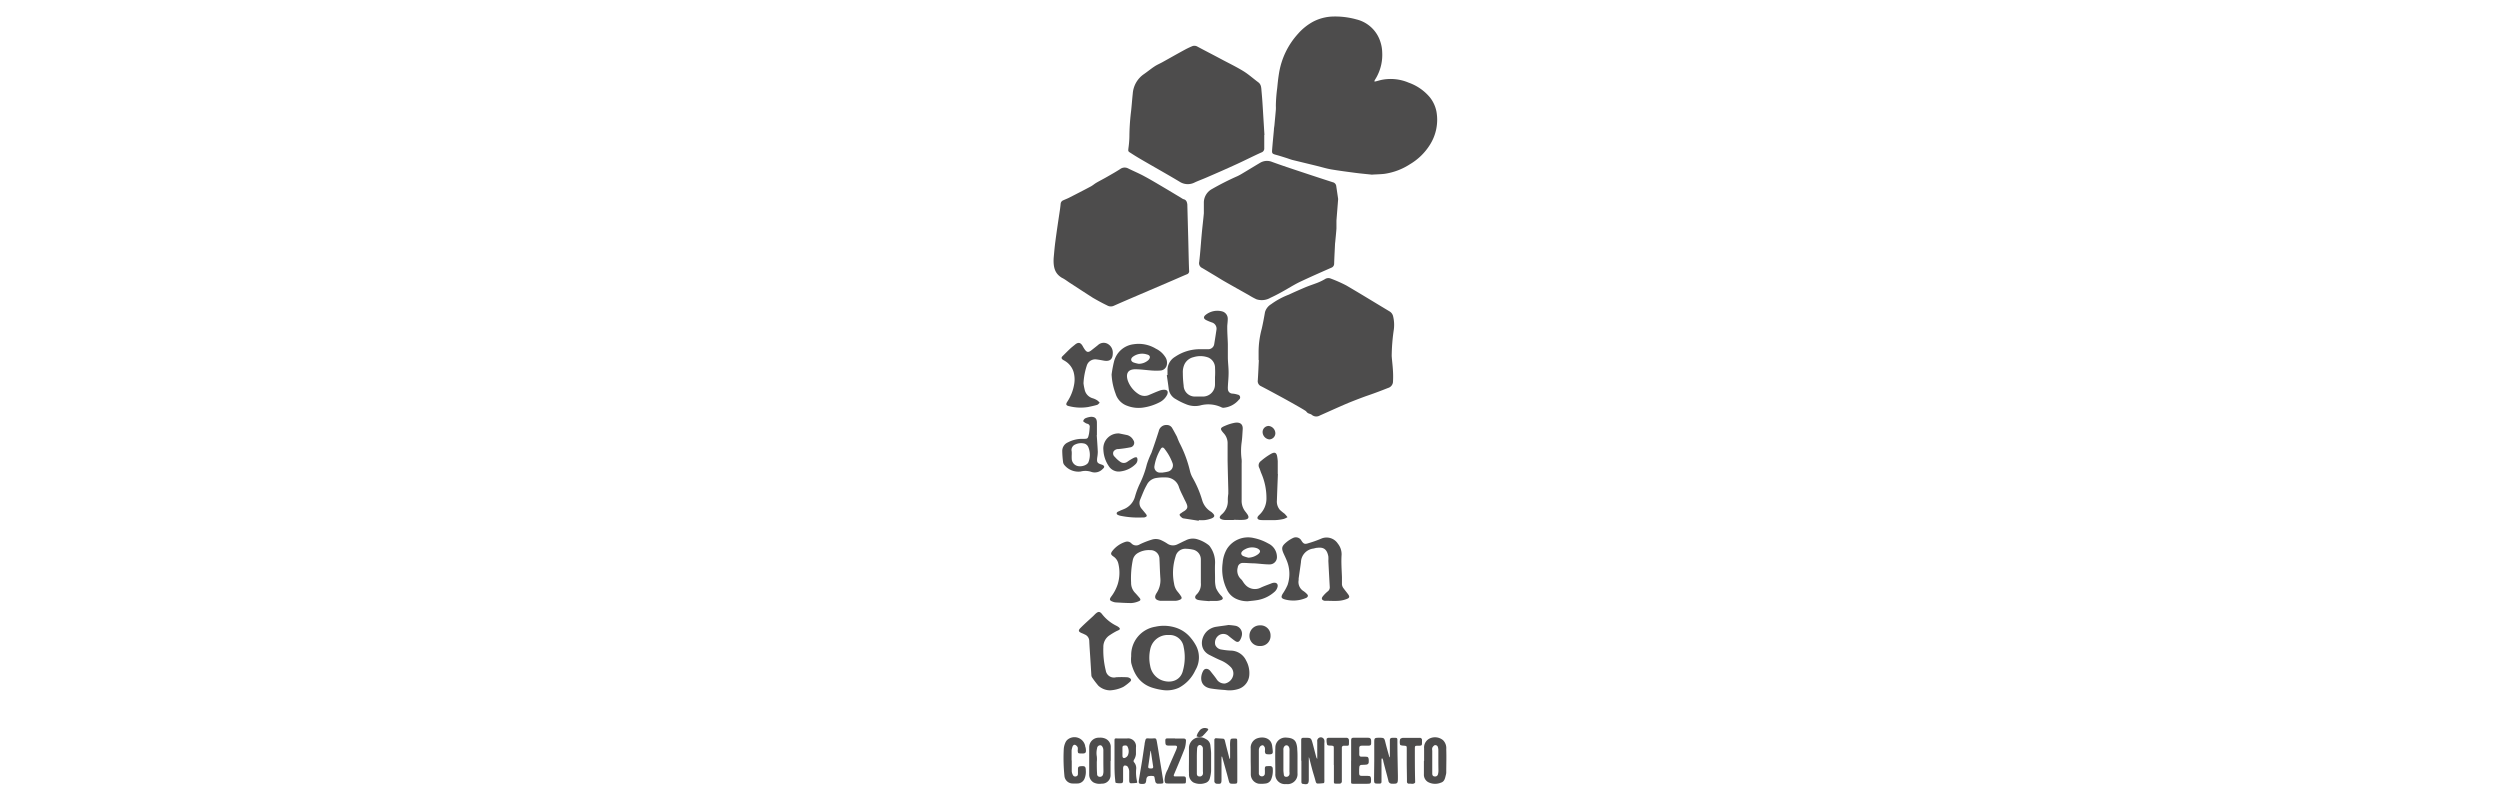 <svg xmlns="http://www.w3.org/2000/svg" viewBox="0 0 500 160"><path d="M274.37,34.93c-.88-.1-2.06-.2-3.23-.35-1.61-.21-3.23-.42-4.84-.69-1-.17-1.93-.46-2.89-.7L258.52,32c-.43-.11-.84-.28-1.26-.41-.7-.22-1.41-.45-2.12-.64s-.76-.32-.72-.94c.1-1.33.24-2.67.36-4,0-.34.08-.68.11-1,.09-1,.19-2,.28-3.05a7,7,0,0,0,0-.79,30,30,0,0,1,.27-3.54c.1-1,.19-1.92.35-2.89a15.33,15.33,0,0,1,3.83-8,11,11,0,0,1,3.05-2.43,9.17,9.17,0,0,1,3.77-1,15.82,15.82,0,0,1,4.84.57,6.66,6.66,0,0,1,4.82,4.56,7.24,7.24,0,0,1,.34,2,9.21,9.21,0,0,1-1,4.74c-.15.31-.34.6-.51.89a1.8,1.8,0,0,0-.06.22.81.81,0,0,0,.22,0c.43-.1.86-.24,1.3-.33a9.2,9.2,0,0,1,5.34.57,9.76,9.76,0,0,1,4.24,2.93,6.61,6.61,0,0,1,1.33,2.91A9.33,9.33,0,0,1,286,28.93a11.73,11.73,0,0,1-4,3.91,12.66,12.66,0,0,1-5.13,1.93C276.1,34.86,275.38,34.86,274.37,34.93Z" style="fill:#4d4c4c"/><path d="M267.63,39.81c-.12,1.6-.24,3-.34,4.32,0,.53,0,1.06,0,1.58-.06.89-.16,1.78-.24,2.67a5.11,5.11,0,0,0-.05.55c-.06,1.26-.13,2.52-.17,3.78a.85.85,0,0,1-.58.84c-2,.88-4,1.76-6,2.7-1,.46-1.89,1-2.84,1.55s-2.16,1.23-3.29,1.74a3.44,3.44,0,0,1-2.82.32,14.09,14.09,0,0,1-1.52-.83c-1.6-.9-3.21-1.8-4.82-2.72-.73-.41-1.43-.87-2.16-1.3s-1.57-.95-2.36-1.41a1.05,1.05,0,0,1-.6-1.21c.23-1.9.34-3.82.52-5.73.12-1.33.29-2.65.41-4,0-.68,0-1.37,0-2.05a3.09,3.09,0,0,1,1.6-2.79,55,55,0,0,1,5.14-2.6,9.75,9.75,0,0,0,.9-.49c1.2-.71,2.38-1.44,3.58-2.15a2.68,2.68,0,0,1,2.42-.2c1.93.71,3.89,1.35,5.84,2q3.15,1.05,6.31,2.07a.89.89,0,0,1,.69.77C267.39,38.16,267.53,39.1,267.63,39.81Z" style="fill:#4d4c4c"/><path d="M251.72,72c0-.52,0-1.05,0-1.58a18,18,0,0,1,.63-4.67c.25-1.1.46-2.22.65-3.33a2.74,2.74,0,0,1,1.23-1.58,15.05,15.05,0,0,1,3.53-1.91c1-.47,2-.91,3-1.34s1.77-.67,2.64-1a11.3,11.3,0,0,0,1.57-.75,1.24,1.24,0,0,1,1.2-.12,27.61,27.61,0,0,1,3.09,1.37c2.91,1.7,5.78,3.47,8.67,5.2a1.54,1.54,0,0,1,.7,1,7.28,7.28,0,0,1,.14,2.59,38.17,38.17,0,0,0-.43,5.33c.07,1,.2,1.94.25,2.91a18.59,18.59,0,0,1,0,2.36,1.37,1.37,0,0,1-1,1.12c-1.28.51-2.57,1-3.85,1.44s-2.72,1-4.06,1.54c-1.91.81-3.81,1.68-5.71,2.52a1.39,1.39,0,0,1-1.62-.14c-.2-.17-.52-.2-.76-.34s-.3-.33-.48-.45c-.49-.31-1-.61-1.49-.89-1-.57-2-1.13-3-1.68-1.46-.79-2.92-1.59-4.39-2.35a1.1,1.1,0,0,1-.67-1.2c.09-1.34.14-2.67.21-4Z" style="fill:#4d4c4c"/><path d="M252.85,27c0,.87,0,1.74,0,2.61a.83.83,0,0,1-.59.89c-1.63.73-3.22,1.55-4.84,2.29-2,.92-4,1.8-6.07,2.69-.79.35-1.61.64-2.39,1a3,3,0,0,1-3.06-.15c-2.37-1.42-4.79-2.77-7.18-4.16-.86-.5-1.71-1-2.56-1.56-.57-.35-.54-.35-.47-1a19.47,19.47,0,0,0,.19-2.28,44.25,44.25,0,0,1,.31-4.88c.15-1.23.22-2.46.36-3.69a5.16,5.16,0,0,1,2.21-3.92c.73-.5,1.42-1.08,2.17-1.57.5-.33,1.07-.56,1.6-.86,1.43-.79,2.84-1.6,4.28-2.38.5-.28,1-.52,1.56-.76a1.2,1.2,0,0,1,1.13.06c1.53.82,3.08,1.61,4.61,2.43s3.06,1.55,4.52,2.44c1.07.65,2,1.5,3,2.24.66.47.62,1.2.68,1.85.16,1.65.25,3.3.35,5,.08,1.23.15,2.46.23,3.7Z" style="fill:#4d4c4c"/><path d="M210.73,51.64c.07-.73.17-2.07.35-3.39.27-2.08.59-4.16.9-6.24.06-.41.11-.83.15-1.25a.82.82,0,0,1,.55-.71c.4-.19.83-.34,1.22-.55,1.43-.73,2.86-1.46,4.28-2.22.39-.21.73-.52,1.11-.74.69-.4,1.41-.76,2.1-1.16.89-.51,1.77-1,2.65-1.57a1.49,1.49,0,0,1,1.56-.14c1.08.54,2.2,1,3.26,1.58,1.32.71,2.6,1.48,3.89,2.24s2.34,1.4,3.51,2.1a2.18,2.18,0,0,0,.41.24c.62.13.74.6.8,1.12v.16c.06,2.1.11,4.2.17,6.31s.09,4.46.18,6.68a.66.66,0,0,1-.47.77c-.92.38-1.83.79-2.76,1.19l-7,3c-1.63.7-3.25,1.39-4.86,2.11a1.42,1.42,0,0,1-1.29-.08c-1-.48-1.94-1-2.86-1.53-1.56-1-3.09-2-4.63-3-.52-.34-1-.73-1.57-1C211.07,54.77,210.63,53.64,210.73,51.64Z" style="fill:#4d4c4c"/><path d="M241.92,120.24c-.73-.07-1.47-.1-2.19-.23s-.94-.61-.39-1.14a2.81,2.81,0,0,0,.83-2.29c0-1.55,0-3.11,0-4.67a2,2,0,0,0-1.65-2,7.52,7.52,0,0,0-1.41-.16,2,2,0,0,0-2,1.56,10.8,10.8,0,0,0-.29,5.44,3.17,3.17,0,0,0,.75,1.64,8.3,8.3,0,0,1,.61.82c.24.36.19.57-.21.74a2.42,2.42,0,0,1-.84.21c-1,0-2,0-2.92,0h-.16c-1-.15-1.29-.65-.75-1.52a4.68,4.68,0,0,0,.78-2.91c-.1-1.31-.12-2.63-.19-3.94a1.76,1.76,0,0,0-1.84-1.76,4.28,4.28,0,0,0-2.63.67,2.1,2.1,0,0,0-.87,1.36,18.23,18.23,0,0,0-.33,4.48,2.83,2.83,0,0,0,.77,2c.31.32.6.66.89,1s.28.55-.16.72a4.34,4.34,0,0,1-1.44.35c-1.05,0-2.1-.07-3.15-.13a1.94,1.94,0,0,1-.54-.13c-.67-.23-.76-.45-.37-1a8.45,8.45,0,0,0,1.32-2.5,7.79,7.79,0,0,0,.13-4.12,2.31,2.31,0,0,0-.94-1.4c-.61-.42-.66-.62-.2-1.21a5.42,5.42,0,0,1,2.63-1.77,1.14,1.14,0,0,1,1.15.36,1.31,1.31,0,0,0,1.66.15,16.89,16.89,0,0,1,2.39-.93,2.59,2.59,0,0,1,2,.17,8.42,8.42,0,0,1,1.1.62,2,2,0,0,0,2.1.11c.53-.24,1-.5,1.57-.75a3.06,3.06,0,0,1,2.3-.24,6.88,6.88,0,0,1,2.3,1.18,1.78,1.78,0,0,1,.35.42,5.35,5.35,0,0,1,.93,3.28c-.05,1,0,2.11,0,3.16a6.14,6.14,0,0,0,.19,1.72,5.3,5.3,0,0,0,.83,1.32,2.37,2.37,0,0,0,.27.28c.39.45.34.68-.2.85a3.45,3.45,0,0,1-.78.14c-.47,0-.95,0-1.42,0A.17.17,0,0,0,241.92,120.24Z" style="fill:#4d4c4c"/><path d="M233.5,75v-.87A3.08,3.08,0,0,1,235,71.37a8.84,8.84,0,0,1,5-1.53h1.58a1.19,1.19,0,0,0,1.26-1q.24-1.44.45-2.88a1.3,1.3,0,0,0-.91-1.47A9.17,9.17,0,0,1,241.2,64c-.5-.27-.54-.63-.1-1a3.74,3.74,0,0,1,3.4-.7,1.51,1.51,0,0,1,1.05,1.51c0,.47-.07.94-.1,1.41,0,.1,0,.21,0,.31,0,1.1.09,2.2.12,3.29,0,.87,0,1.74,0,2.61,0,1,.15,2,.15,3.07s-.1,1.83-.14,2.75a3.37,3.37,0,0,0,0,.55.92.92,0,0,0,.9.92,4.72,4.72,0,0,1,1.07.21.55.55,0,0,1,.24,1,4.52,4.52,0,0,1-3.14,1.63.92.92,0,0,1-.38-.11A6.17,6.17,0,0,0,240,81.1a4.62,4.62,0,0,1-2.85-.28,12.67,12.67,0,0,1-2-1,2.67,2.67,0,0,1-1.41-2.07c-.11-.91-.25-1.81-.38-2.72Zm9.51.3h0a15.31,15.31,0,0,0,0-1.66,2.25,2.25,0,0,0-1.36-2.14,4.62,4.62,0,0,0-2.94-.07,2.69,2.69,0,0,0-1.77,1.34,3.67,3.67,0,0,0-.37,1.83,19.23,19.23,0,0,0,.16,2.51,2.24,2.24,0,0,0,2.26,2.2c.52,0,1,0,1.56,0A2.41,2.41,0,0,0,243,76.9C243,76.37,243,75.84,243,75.32Z" style="fill:#4d4c4c"/><path d="M239.73,104.15l-2.95-.46a.75.75,0,0,1-.37-.13c-.18-.16-.42-.34-.48-.56s.27-.33.44-.48a3.58,3.58,0,0,1,.46-.29c.69-.46.79-.81.44-1.59-.1-.24-.23-.47-.35-.71-.37-.81-.81-1.6-1.11-2.44a2.72,2.72,0,0,0-2.5-2,9.54,9.54,0,0,0-2.2.13A2.51,2.51,0,0,0,229.35,97q-.33.58-.6,1.2c-.25.58-.48,1.16-.72,1.74a1.75,1.75,0,0,0,.32,1.84l.75.91c.39.46.34.64-.25.8l-.32,0a17.65,17.65,0,0,1-4.47-.34c-.26-.06-.67-.2-.71-.38-.09-.38.34-.46.61-.6s.53-.22.8-.34A3.76,3.76,0,0,0,227,99.32a16.09,16.09,0,0,1,.93-2.51,19.05,19.05,0,0,0,1.43-3.91,16.88,16.88,0,0,1,.93-2.33c.51-1.44,1-2.89,1.46-4.34A1.55,1.55,0,0,1,233.4,85a1.21,1.21,0,0,1,1,.55c.35.59.67,1.2,1,1.81a12.21,12.21,0,0,0,.51,1.23A24,24,0,0,1,238,94.22a5.22,5.22,0,0,0,.48,1.25,20.74,20.74,0,0,1,1.95,4.55,4,4,0,0,0,1.71,2.29,1.8,1.8,0,0,1,.37.3c.49.46.47.78-.17,1.06a5.79,5.79,0,0,1-1.36.35,7.87,7.87,0,0,1-1.19,0S239.74,104.11,239.73,104.15Zm-7.23-9.63v0c.34-.06.68-.09,1-.18a1.29,1.29,0,0,0,1-1.74A10.17,10.17,0,0,0,233,89.89c-.33-.49-.63-.53-.91,0a9.5,9.5,0,0,0-1.2,3.3,1.12,1.12,0,0,0,1.2,1.33C232.23,94.53,232.36,94.52,232.5,94.52Z" style="fill:#4d4c4c"/><path d="M226.24,131.23a5.74,5.74,0,0,1,4.86-5.89,7.75,7.75,0,0,1,4.11.21,6.39,6.39,0,0,1,3,2.1,8.8,8.8,0,0,1,1,1.49,5,5,0,0,1-.14,4.91,7.45,7.45,0,0,1-3.29,3.5,5.76,5.76,0,0,1-3.06.48,12.21,12.21,0,0,1-2.16-.46c-2.49-.75-3.73-2.62-4.32-5A6,6,0,0,1,226.24,131.23ZM233.8,127h-.47a3.56,3.56,0,0,0-3.22,2.59,7.78,7.78,0,0,0-.07,3.59,3.77,3.77,0,0,0,2.19,2.82c1.78.74,3.89.22,4.37-1.93a9.87,9.87,0,0,0,.13-4.68A2.81,2.81,0,0,0,233.8,127Z" style="fill:#4d4c4c"/><path d="M268.39,115.4c0,.39,0,.94,0,1.49a1.54,1.54,0,0,0,.23.65c.32.45.68.87,1,1.31s.34.72-.25.94a5.56,5.56,0,0,1-1.6.37c-.84.06-1.69,0-2.53,0a1.67,1.67,0,0,1-.32,0c-.56-.12-.71-.45-.35-.9a6.75,6.75,0,0,1,1-1,1,1,0,0,0,.38-.9c-.1-1.73-.19-3.46-.28-5.19a6.26,6.26,0,0,0,0-.87c-.25-1.35-.86-1.92-2.21-1.74-.26,0-.52.1-.77.15a2.84,2.84,0,0,0-2.5,2.73c-.14,1.09-.31,2.17-.46,3.26,0,.1,0,.21,0,.31a2.13,2.13,0,0,0,1,2.23,4.21,4.21,0,0,1,.71.62c.23.25.16.48-.11.67a.61.61,0,0,1-.14.07,6.5,6.5,0,0,1-4.24.28c-.71-.22-.78-.46-.43-1.1a10.47,10.47,0,0,0,1-1.8,7,7,0,0,0-.14-4.79c-.2-.51-.44-1-.67-1.51-.43-1-.38-1.4.41-2.1a6.3,6.3,0,0,1,1.52-1,1.26,1.26,0,0,1,1.64.54c.43.67.66.77,1.43.51a22.35,22.35,0,0,0,2.53-.9,2.69,2.69,0,0,1,3.33,1,3.38,3.38,0,0,1,.75,2.19C268.22,112.4,268.33,113.82,268.39,115.4Z" style="fill:#4d4c4c"/><path d="M249.56,120.25a5.37,5.37,0,0,1-2.45-.54,3.78,3.78,0,0,1-1.68-1.7,9.17,9.17,0,0,1-.9-5.43,6.56,6.56,0,0,1,.88-2.83,5,5,0,0,1,5.36-2.14,9.76,9.76,0,0,1,2.87,1.08,3,3,0,0,1,1.75,2.69,1.45,1.45,0,0,1-1.5,1.5c-1,0-2-.15-3.07-.21-.73,0-1.47-.09-2.2-.08a1,1,0,0,0-1.07.89,2.31,2.31,0,0,0,.65,2.35c.31.28.47.7.76,1a2.58,2.58,0,0,0,3.21.69c.66-.31,1.36-.55,2.05-.82a2,2,0,0,1,.53-.15c.59-.06.91.3.75.87a2,2,0,0,1-.5.86,6.85,6.85,0,0,1-3.41,1.72C250.92,120.12,250.24,120.17,249.56,120.25Zm.12-8.71a3.47,3.47,0,0,0,1.94-.7c.57-.46.5-.83-.17-1.17a2.85,2.85,0,0,0-2.48.21,1.57,1.57,0,0,0-.45.31c-.38.34-.36.72.07,1A8.36,8.36,0,0,0,249.68,111.54Z" style="fill:#4d4c4c"/><path d="M222.32,74.91a22.83,22.83,0,0,1,.49-2.62,4.59,4.59,0,0,1,3.91-3.44,6.63,6.63,0,0,1,4.46.89A4.54,4.54,0,0,1,233,71.32a2.06,2.06,0,0,1,.38,1.56,1.39,1.39,0,0,1-1.34,1.23,12,12,0,0,1-1.58,0c-1.12-.08-2.25-.24-3.38-.26-1.67,0-1.89,1.06-1.54,2.21a5.37,5.37,0,0,0,2.16,2.75,2.18,2.18,0,0,0,2.18.15c.66-.27,1.31-.57,2-.82a2.55,2.55,0,0,1,.91-.19c.68,0,.91.34.64,1a3.38,3.38,0,0,1-1.48,1.49,10.42,10.42,0,0,1-3.36,1.08,6.3,6.3,0,0,1-3.17-.37,3.7,3.7,0,0,1-2.31-2.44A12.46,12.46,0,0,1,222.32,74.91Zm5.43-2.15a2.89,2.89,0,0,0,1.9-.72c.5-.5.43-1-.27-1.15a3.09,3.09,0,0,0-2.84.49c-.43.36-.41.83.09,1.08A5.76,5.76,0,0,0,227.75,72.76Z" style="fill:#4d4c4c"/><path d="M245.69,125a12.69,12.69,0,0,1,1.48.17,1.64,1.64,0,0,1,1.21,1.87,2.73,2.73,0,0,1-.38,1c-.25.4-.55.44-.95.17s-1-.75-1.43-1.11a1.62,1.62,0,0,0-1.76-.1,1.8,1.8,0,0,0-.8,2,1.56,1.56,0,0,0,1.3.92,13.58,13.58,0,0,0,1.8.2,3.44,3.44,0,0,1,3.07,2,5.1,5.1,0,0,1,.62,3,3.14,3.14,0,0,1-2,2.62A5.83,5.83,0,0,1,245,138c-.94-.06-1.88-.15-2.82-.3-2.15-.35-2.26-2.22-1.54-3.53.32-.57,1-.52,1.45.06s.81,1,1.2,1.56a1.81,1.81,0,0,0,1.72.91,2.14,2.14,0,0,0,1.63-1.64,1.83,1.83,0,0,0-.57-1.72,6.11,6.11,0,0,0-2-1.3c-.7-.3-1.38-.65-2.08-1-2.14-1-1.94-3.43-.63-4.76a3.49,3.49,0,0,1,1.73-.9C244.05,125.22,244.94,125.13,245.69,125Z" style="fill:#4d4c4c"/><path d="M222,138.07a3.55,3.55,0,0,1-2.31-.91,18.07,18.07,0,0,1-1.29-1.7.94.94,0,0,1-.13-.44c-.06-.92-.11-1.84-.17-2.76-.08-1.36-.19-2.72-.25-4.08a1.42,1.42,0,0,0-.89-1.28,5.86,5.86,0,0,0-.57-.26c-.73-.3-.81-.55-.22-1.12.78-.78,1.61-1.51,2.42-2.26.21-.19.4-.42.62-.6.49-.4.78-.35,1.18.14a8.24,8.24,0,0,0,2.84,2.33c.29.14.72.4.74.63s-.49.36-.77.52A13.48,13.48,0,0,0,222,127a2.76,2.76,0,0,0-1.33,2.44,16.86,16.86,0,0,0,.49,4.69,1.64,1.64,0,0,0,2.05,1.32,20.28,20.28,0,0,1,2.21,0,1.06,1.06,0,0,1,.45.13c.38.19.46.46.16.75a9.38,9.38,0,0,1-1.37,1.05A6.9,6.9,0,0,1,222,138.07Z" style="fill:#4d4c4c"/><path d="M246.8,104c-.55,0-1.11,0-1.66,0a2.51,2.51,0,0,1-.62-.07c-.68-.2-.75-.5-.23-1a3.45,3.45,0,0,0,1.27-2.92,8.78,8.78,0,0,1,.1-1.25c0-.27,0-.53,0-.79-.05-1.92-.1-3.84-.14-5.76,0-1.16,0-2.32,0-3.48a2.9,2.9,0,0,0-.78-2.08c-.79-.9-.75-1.07.37-1.53a8.82,8.82,0,0,1,1.81-.56c1.06-.18,1.7.24,1.62,1.31-.06.87-.09,1.74-.21,2.59a12.53,12.53,0,0,0,0,3.46,6.85,6.85,0,0,1,0,.79c0,2.42,0,4.85,0,7.27a3.47,3.47,0,0,0,.79,2.4c.09.1.16.22.24.32.58.75.41,1.17-.57,1.26-.68.06-1.37,0-2.06,0Z" style="fill:#4d4c4c"/><path d="M216.7,76.65a9.06,9.06,0,0,0,.22,1.22,2.27,2.27,0,0,0,1.61,1.78,3.57,3.57,0,0,1,.93.43,2.66,2.66,0,0,1,.48.47c-.17.15-.33.37-.53.43-.57.17-1.17.29-1.76.42a9.29,9.29,0,0,1-3.75-.15c-.69-.13-.81-.36-.42-.94a9,9,0,0,0,1.36-3.5,5.56,5.56,0,0,0-.12-2.4A3.86,3.86,0,0,0,213,72.2c-.13-.09-.28-.15-.41-.24-.29-.2-.38-.43-.1-.71.47-.46.93-.93,1.4-1.38s.72-.62,1.08-.92c.67-.57,1.15-.48,1.58.29a5.89,5.89,0,0,0,.32.54c.48.73.79.77,1.46.24.41-.33.83-.65,1.26-1a1.66,1.66,0,0,1,1.91-.27,2,2,0,0,1,1.06,1.82c0,1.27-.55,1.78-1.82,1.55-.49-.09-1-.18-1.48-.24a1.77,1.77,0,0,0-1.92,1.3A13.3,13.3,0,0,0,216.7,76.65Z" style="fill:#4d4c4c"/><path d="M255.58,94.83c-.07,1.76-.14,3.52-.2,5.27A2.56,2.56,0,0,0,256,102a10.87,10.87,0,0,0,.91.74,7.68,7.68,0,0,1,.59.69,3.3,3.3,0,0,1-.76.36,9.14,9.14,0,0,1-1.63.23c-.87,0-1.74,0-2.61,0a2.64,2.64,0,0,1-.63-.06c-.42-.12-.5-.42-.22-.76.1-.12.22-.23.33-.34a4.42,4.42,0,0,0,1.31-3.19,12.4,12.4,0,0,0-1.05-5.06c-.13-.32-.22-.65-.37-1a1.06,1.06,0,0,1,.31-1.4,12.82,12.82,0,0,1,2-1.43c.63-.34,1.12-.43,1.27.6a8.08,8.08,0,0,1,.1.86c0,.84,0,1.68,0,2.53Z" style="fill:#4d4c4c"/><path d="M219.35,87c.07,1.13.16,2.25.21,3.38a7.74,7.74,0,0,1-.12,1.17c-.1.91,0,1.09.9,1.37.57.19.66.5.21.86a2.16,2.16,0,0,1-2.31.59,3.63,3.63,0,0,0-2.09-.07A3.62,3.62,0,0,1,212.87,93a1.14,1.14,0,0,1-.26-.64,18.73,18.73,0,0,1-.16-2.12,1.86,1.86,0,0,1,1.12-1.76,6.14,6.14,0,0,1,3-.71c1,0,1,0,1.23-1,.07-.43.11-.88.14-1.32a.59.59,0,0,0-.49-.7,1.4,1.4,0,0,1-.43-.2c-.14-.09-.4-.26-.38-.33a.94.94,0,0,1,.38-.54,3.69,3.69,0,0,1,1.2-.32c.79,0,1.15.36,1.16,1.15s0,1.69,0,2.53Zm-5,3.83h0a8.68,8.68,0,0,0,0,1,1.55,1.55,0,0,0,1.37,1.41c.82.11,1.83-.29,2-.89a4,4,0,0,0-.06-2.93,1.27,1.27,0,0,0-.69-.68,2.74,2.74,0,0,0-1.93.16,1.2,1.2,0,0,0-.74,1.2C214.36,90.33,214.35,90.57,214.35,90.81Z" style="fill:#4d4c4c"/><path d="M274.85,152.16v-3.72c0-.82.07-.88.92-.89h.16c.89,0,.94.07,1.15.94s.5,1.87.76,2.81a.68.68,0,0,0,.13.18,1.89,1.89,0,0,0,0-.23c0-1.05,0-2.11,0-3.16,0-.36.12-.49.42-.52a5.21,5.21,0,0,1,.79,0c.21,0,.29.15.3.38,0,2.39.06,4.79.1,7.18v.48c0,1.1-.08,1.16-1.16,1.13a.69.69,0,0,1-.75-.63c-.32-1.27-.68-2.54-1-3.81,0-.15-.07-.31-.12-.46s-.09-.11-.13-.17-.12.16-.12.24c0,.37,0,.73,0,1.1,0,.79,0,1.57,0,2.35,0,.32,0,.63,0,.95s-.1.38-.35.41h-.23c-.84,0-.9,0-.91-.85Z" style="fill:#4d4c4c"/><path d="M260.24,152.11c0-1.37,0-2.74,0-4.11,0-.33.13-.43.41-.44H261c1.18,0,1.22,0,1.53,1.12.25.93.48,1.87.74,2.8a1.39,1.39,0,0,0,.18.31c0-.1,0-.21,0-.31v-3.15a.72.72,0,0,1,1.42-.28,2,2,0,0,1,0,.55v7.19a5,5,0,0,1,0,.55c0,.1-.06.27-.11.28a8.48,8.48,0,0,1-1.23.09c-.29,0-.35-.26-.42-.5-.18-.69-.4-1.37-.58-2-.24-.86-.45-1.72-.67-2.58a.81.81,0,0,0-.1-.18,1.85,1.85,0,0,0,0,.23c0,1.39,0,2.79,0,4.19,0,.91-.23,1.09-1.14.91-.25,0-.34-.16-.34-.43,0-1.39,0-2.79,0-4.18Z" style="fill:#4d4c4c"/><path d="M247.46,152.11V156c0,.71,0,.73-.7.75-.87,0-.85,0-1.08-.87-.38-1.47-.81-2.94-1.22-4.41,0-.07-.06-.14-.08-.21a.75.75,0,0,0-.08.24c0,1.48,0,3,0,4.43,0,.78-.12.88-.86.82a.53.53,0,0,1-.57-.6v-7.5c0-.21,0-.42,0-.63a.34.34,0,0,1,.41-.37l1.26.08c.28,0,.38.17.45.44.27,1.15.58,2.29.87,3.43a.81.81,0,0,0,.1.21.83.83,0,0,0,.06-.21c0-.74,0-1.47,0-2.21a8.42,8.42,0,0,1,0-.87c.07-.81.08-.81.87-.81.53,0,.54,0,.55.55Z" style="fill:#4d4c4c"/><path d="M222.9,152.15c0-1.29,0-2.58,0-3.87,0-.61,0-.61.61-.59h1.9a1.58,1.58,0,0,1,1.78,1.81c0,.44,0,.9,0,1.34a2.54,2.54,0,0,1-.32,1c-.17.27-.24.44,0,.68a1.8,1.8,0,0,1,.37,1.25,7.84,7.84,0,0,0,.17,2.51.42.42,0,0,1,0,.28,7.35,7.35,0,0,1-1.23.09c-.29,0-.34-.3-.34-.55,0-.63,0-1.27,0-1.9a1.83,1.83,0,0,0-.35-.92.74.74,0,0,0-.63-.16c-.11,0-.24.31-.24.49,0,.79,0,1.58,0,2.37,0,.27,0,.61-.3.65a3.19,3.19,0,0,1-1.15-.06c-.08,0-.13-.37-.13-.57C222.89,154.74,222.9,153.45,222.9,152.15Zm1.59-1.74h0V151a.75.75,0,0,0,0,.15c0,.43.24.57.62.37a1.07,1.07,0,0,0,.47-.47,2,2,0,0,0-.05-1.67c-.12-.34-.46-.3-.74-.26s-.3.25-.3.47S224.49,150.15,224.49,150.41Z" style="fill:#4d4c4c"/><path d="M259.5,152.26c0,.79,0,1.58,0,2.37a2,2,0,0,1-2.28,2.18,1.91,1.91,0,0,1-2.15-2.08c0-1.74-.06-3.48,0-5.21a2,2,0,0,1,2.18-2c1.23.05,1.78.46,2,1.15a3.91,3.91,0,0,1,.2,1.23C259.52,150.68,259.5,151.47,259.5,152.26Zm-1.6,0v-2a3.65,3.65,0,0,0,0-.47c-.05-.44-.29-.72-.59-.73s-.57.26-.63.69a1.62,1.62,0,0,0,0,.31v4a7,7,0,0,0,.08.79c0,.26.12.52.48.51a.62.62,0,0,0,.65-.47,2,2,0,0,0,0-.55Z" style="fill:#4d4c4c"/><path d="M284.82,152.2v-2.53a2,2,0,0,1,1.17-2,2.51,2.51,0,0,1,2.61.36,2.23,2.23,0,0,1,.65,1.8c.06,1.58,0,3.16,0,4.74a2.49,2.49,0,0,1-.09.46c-.15.62-.26,1.3-1,1.51a3,3,0,0,1-2.59-.15,1.71,1.71,0,0,1-.79-1.54c0-.89,0-1.78,0-2.68Zm2.85,0c0-.7,0-1.41,0-2.12a2.15,2.15,0,0,0-.08-.62.54.54,0,0,0-.66-.42,1.11,1.11,0,0,0-.48.54,1.38,1.38,0,0,0,0,.54c0,.9,0,1.79,0,2.68,0,.63,0,1.26,0,1.89,0,.32.1.57.48.6a.57.57,0,0,0,.66-.42,2.82,2.82,0,0,0,.1-.7C287.68,153.52,287.67,152.86,287.67,152.2Z" style="fill:#4d4c4c"/><path d="M237.79,152.22c0-.84,0-1.68,0-2.53a2.18,2.18,0,0,1,3.38-1.88,1.57,1.57,0,0,1,.9,1.21c.06.55.14,1.1.15,1.65,0,1.18,0,2.36,0,3.55a6.68,6.68,0,0,1-.26,1.46,1.29,1.29,0,0,1-.9.92,3.16,3.16,0,0,1-2.38-.11,1.85,1.85,0,0,1-.88-1.75C237.76,153.9,237.79,153.06,237.79,152.22Zm1.58-.05h0v2.53c0,.32.11.57.49.59a.63.63,0,0,0,.72-.47,2,2,0,0,0,0-.55c0-.76,0-1.53,0-2.29s0-1.48,0-2.21A.73.73,0,0,0,240,149c-.34,0-.57.29-.58.79C239.36,150.59,239.37,151.38,239.37,152.17Z" style="fill:#4d4c4c"/><path d="M223.84,86.69l1.61.33a2,2,0,0,1,1.21,1,.91.91,0,0,1-.62,1.45,23.14,23.14,0,0,1-2.34.34,1.13,1.13,0,0,0-1,.5.88.88,0,0,0,.27,1.07,5.37,5.37,0,0,0,1.11,1,1.19,1.19,0,0,0,1.35,0,11.88,11.88,0,0,1,1.28-.79c.19-.1.51-.19.64-.1s.17.44.13.64a1.24,1.24,0,0,1-.35.68,5.15,5.15,0,0,1-3,1.47,2.34,2.34,0,0,1-2.39-1.08,6.22,6.22,0,0,1-1.06-3.19A3,3,0,0,1,223.84,86.69Z" style="fill:#4d4c4c"/><path d="M222.11,152.18c0,.93,0,1.85,0,2.77a1.69,1.69,0,0,1-1.79,1.78,2.59,2.59,0,0,1-1.61-.24,1.81,1.81,0,0,1-.87-1.51c0-1.84,0-3.69,0-5.53a1.9,1.9,0,0,1,2-1.91,2.45,2.45,0,0,1,1.38.26,1.81,1.81,0,0,1,.93,1.7c0,.44,0,.89,0,1.34v1.34Zm-1.44,0c0-.68,0-1.36,0-2a1.56,1.56,0,0,0-.08-.61c-.12-.25-.25-.56-.62-.51a.63.63,0,0,0-.55.59,3.88,3.88,0,0,0-.06,1.63,5,5,0,0,1,0,1.09c0,.81,0,1.62.06,2.42a.52.52,0,0,0,.53.57.61.61,0,0,0,.67-.53,2.22,2.22,0,0,0,.07-.63C220.68,153.49,220.67,152.83,220.67,152.17Z" style="fill:#4d4c4c"/><path d="M229.9,147.69h.58c.73-.05.76-.06.9.68.25,1.42.47,2.84.7,4.27.19,1.14.37,2.28.55,3.42.1.59.07.64-.52.67h-.39a.55.55,0,0,1-.67-.51L231,156c-.07-.26-.08-.7-.23-.76a2.44,2.44,0,0,0-1.08,0c-.14,0-.3.21-.37.36a2.34,2.34,0,0,0-.08.54c-.09.53-.21.63-.72.65-.74,0-.85-.09-.73-.85.2-1.25.42-2.49.62-3.73s.34-2.29.52-3.43c0-.1,0-.21.05-.31C229.15,147.64,229.15,147.64,229.9,147.69Zm.74,5.68-.46-3.07a.5.5,0,0,0-.1-.17c0,.05,0,.1,0,.15-.14,1-.28,2-.43,3-.05.35.15.41.41.41S230.63,153.76,230.64,153.37Z" style="fill:#4d4c4c"/><path d="M250.14,152.25c0-.85,0-1.69,0-2.53a2,2,0,0,1,1.16-2c1.25-.51,2.9-.18,3.13,1.43.05.39.11.78.13,1.17s-.19.53-.54.54h-.4c-.49,0-.6-.13-.64-.61a2.68,2.68,0,0,0,0-.7c-.07-.2-.25-.46-.42-.5a.74.74,0,0,0-.57.29,1.23,1.23,0,0,0-.22.65c0,1.51,0,3,0,4.51a1.94,1.94,0,0,0,0,.24.6.6,0,0,0,.6.53.57.57,0,0,0,.6-.52,8.33,8.33,0,0,0,0-.87c0-.61.06-.65.7-.66.11,0,.21,0,.32,0a.5.5,0,0,1,.56.52,4.59,4.59,0,0,1-.33,2.17,1.35,1.35,0,0,1-1,.78,6.2,6.2,0,0,1-1.49.05,1.9,1.9,0,0,1-1.57-1.89c0-.45,0-.9,0-1.35Z" style="fill:#4d4c4c"/><path d="M214.35,152.13c0,.71,0,1.42,0,2.13a1.93,1.93,0,0,0,.22.73.52.52,0,0,0,.66.28c.29-.07.36-.29.36-.54s0-.58,0-.87c0-.49.13-.58.62-.62.79-.06.94.07.95.84a3.6,3.6,0,0,1-.24,1.62,1.56,1.56,0,0,1-1.52,1q-.44,0-.87,0a1.66,1.66,0,0,1-1.64-1.49,35.42,35.42,0,0,1-.14-5.35,3.69,3.69,0,0,1,.31-1.3,1.61,1.61,0,0,1,.51-.68,2.19,2.19,0,0,1,3.46,1.27c0,.16.08.31.11.46.15,1,0,1.14-1,1.08-.53,0-.56-.06-.6-.6a1.79,1.79,0,0,0,0-.62,1,1,0,0,0-.47-.48c-.26-.12-.46.09-.56.31a4.58,4.58,0,0,0-.19.75v2Z" style="fill:#4d4c4c"/><path d="M270.23,152.15c0-1.37,0-2.74,0-4.11,0-.36.11-.48.43-.49h3c.4,0,.57.22.57.6v.56c0,.29-.17.42-.46.42-.45,0-.89,0-1.34,0s-.6.13-.58.55,0,.79,0,1.18.16.49.48.48.53,0,.8,0c.49,0,.58.13.62.62.06.81-.08,1-.92,1s-1,0-1,.93c0,1.44-.12,1.27,1.26,1.29.16,0,.32,0,.48,0,.52,0,.61.13.64.68,0,.83,0,.9-.86.9s-1.69,0-2.53,0c-.62,0-.61,0-.6-.62,0-1.32,0-2.64,0-4Z" style="fill:#4d4c4c"/><path d="M235,147.7c.56,0,1.11,0,1.67,0,.36,0,.56.15.52.51a5.87,5.87,0,0,1-.24,1.47c-.68,1.76-1.42,3.5-2.16,5.24-.1.26,0,.36.21.36.53,0,1.06,0,1.59,0s.61.09.6.75,0,.67-.6.67c-1,0-2,0-3,0-.55,0-.61-.11-.68-.64a4.57,4.57,0,0,1,.64-2.17c.52-1.31,1.12-2.6,1.68-3.9.05-.12.08-.25.13-.37.13-.35,0-.5-.36-.5h-1.19c-.63,0-.72-.12-.74-.75s0-.71.68-.69H235Z" style="fill:#4d4c4c"/><path d="M266.76,153c0-1.08,0-2.16,0-3.24,0-.58,0-.58-.55-.64-.28,0-.72,0-.78-.19a3,3,0,0,1-.1-1.16c0-.08.23-.21.36-.21,1.19,0,2.38,0,3.56,0a.49.49,0,0,1,.54.54,5,5,0,0,1,0,.55c0,.49-.06.51-.56.5h-.47a.37.37,0,0,0-.39.41v.55c0,1.85,0,3.69,0,5.54,0,.21,0,.42,0,.63a.45.45,0,0,1-.46.45,5,5,0,0,1-.55,0c-.59,0-.59,0-.58-.63,0-1,0-2.06,0-3.09Z" style="fill:#4d4c4c"/><path d="M281.35,152.93c0-1.05,0-2.11,0-3.16,0-.59,0-.58-.63-.64-.25,0-.66-.07-.7-.19a2.15,2.15,0,0,1,0-1.07c0-.14.38-.29.58-.3,1.11,0,2.22,0,3.32,0a.43.43,0,0,1,.48.49c0,.16,0,.32,0,.47,0,.55-.06.59-.58.62h-.24c-.58,0-.61,0-.61.65,0,2.16,0,4.32.06,6.47,0,.08,0,.18,0,.23-.32.42-.77.2-1.17.23a.38.38,0,0,1-.47-.4c0-.18,0-.36,0-.55Z" style="fill:#4d4c4c"/><path d="M252,129.2a2,2,0,0,1-2.11-2,2.07,2.07,0,0,1,2.08-2.13,2,2,0,0,1,2.14,2.05A2,2,0,0,1,252,129.2Z" style="fill:#4d4c4c"/><path d="M253.74,85.19a1.5,1.5,0,0,1,1.33,1.5,1.24,1.24,0,0,1-1.22,1.19,1.51,1.51,0,0,1-1.33-1.5A1.22,1.22,0,0,1,253.74,85.19Z" style="fill:#4d4c4c"/><path d="M239.85,147.43l-.53-.15a3.69,3.69,0,0,1,.19-.56,2.27,2.27,0,0,1,.3-.46,1.32,1.32,0,0,1,1.6-.58c.22.06.32.19.14.4a14.31,14.31,0,0,1-1.05,1.15C240.35,147.37,240.07,147.37,239.85,147.43Z" style="fill:#4d4c4c"/></svg>